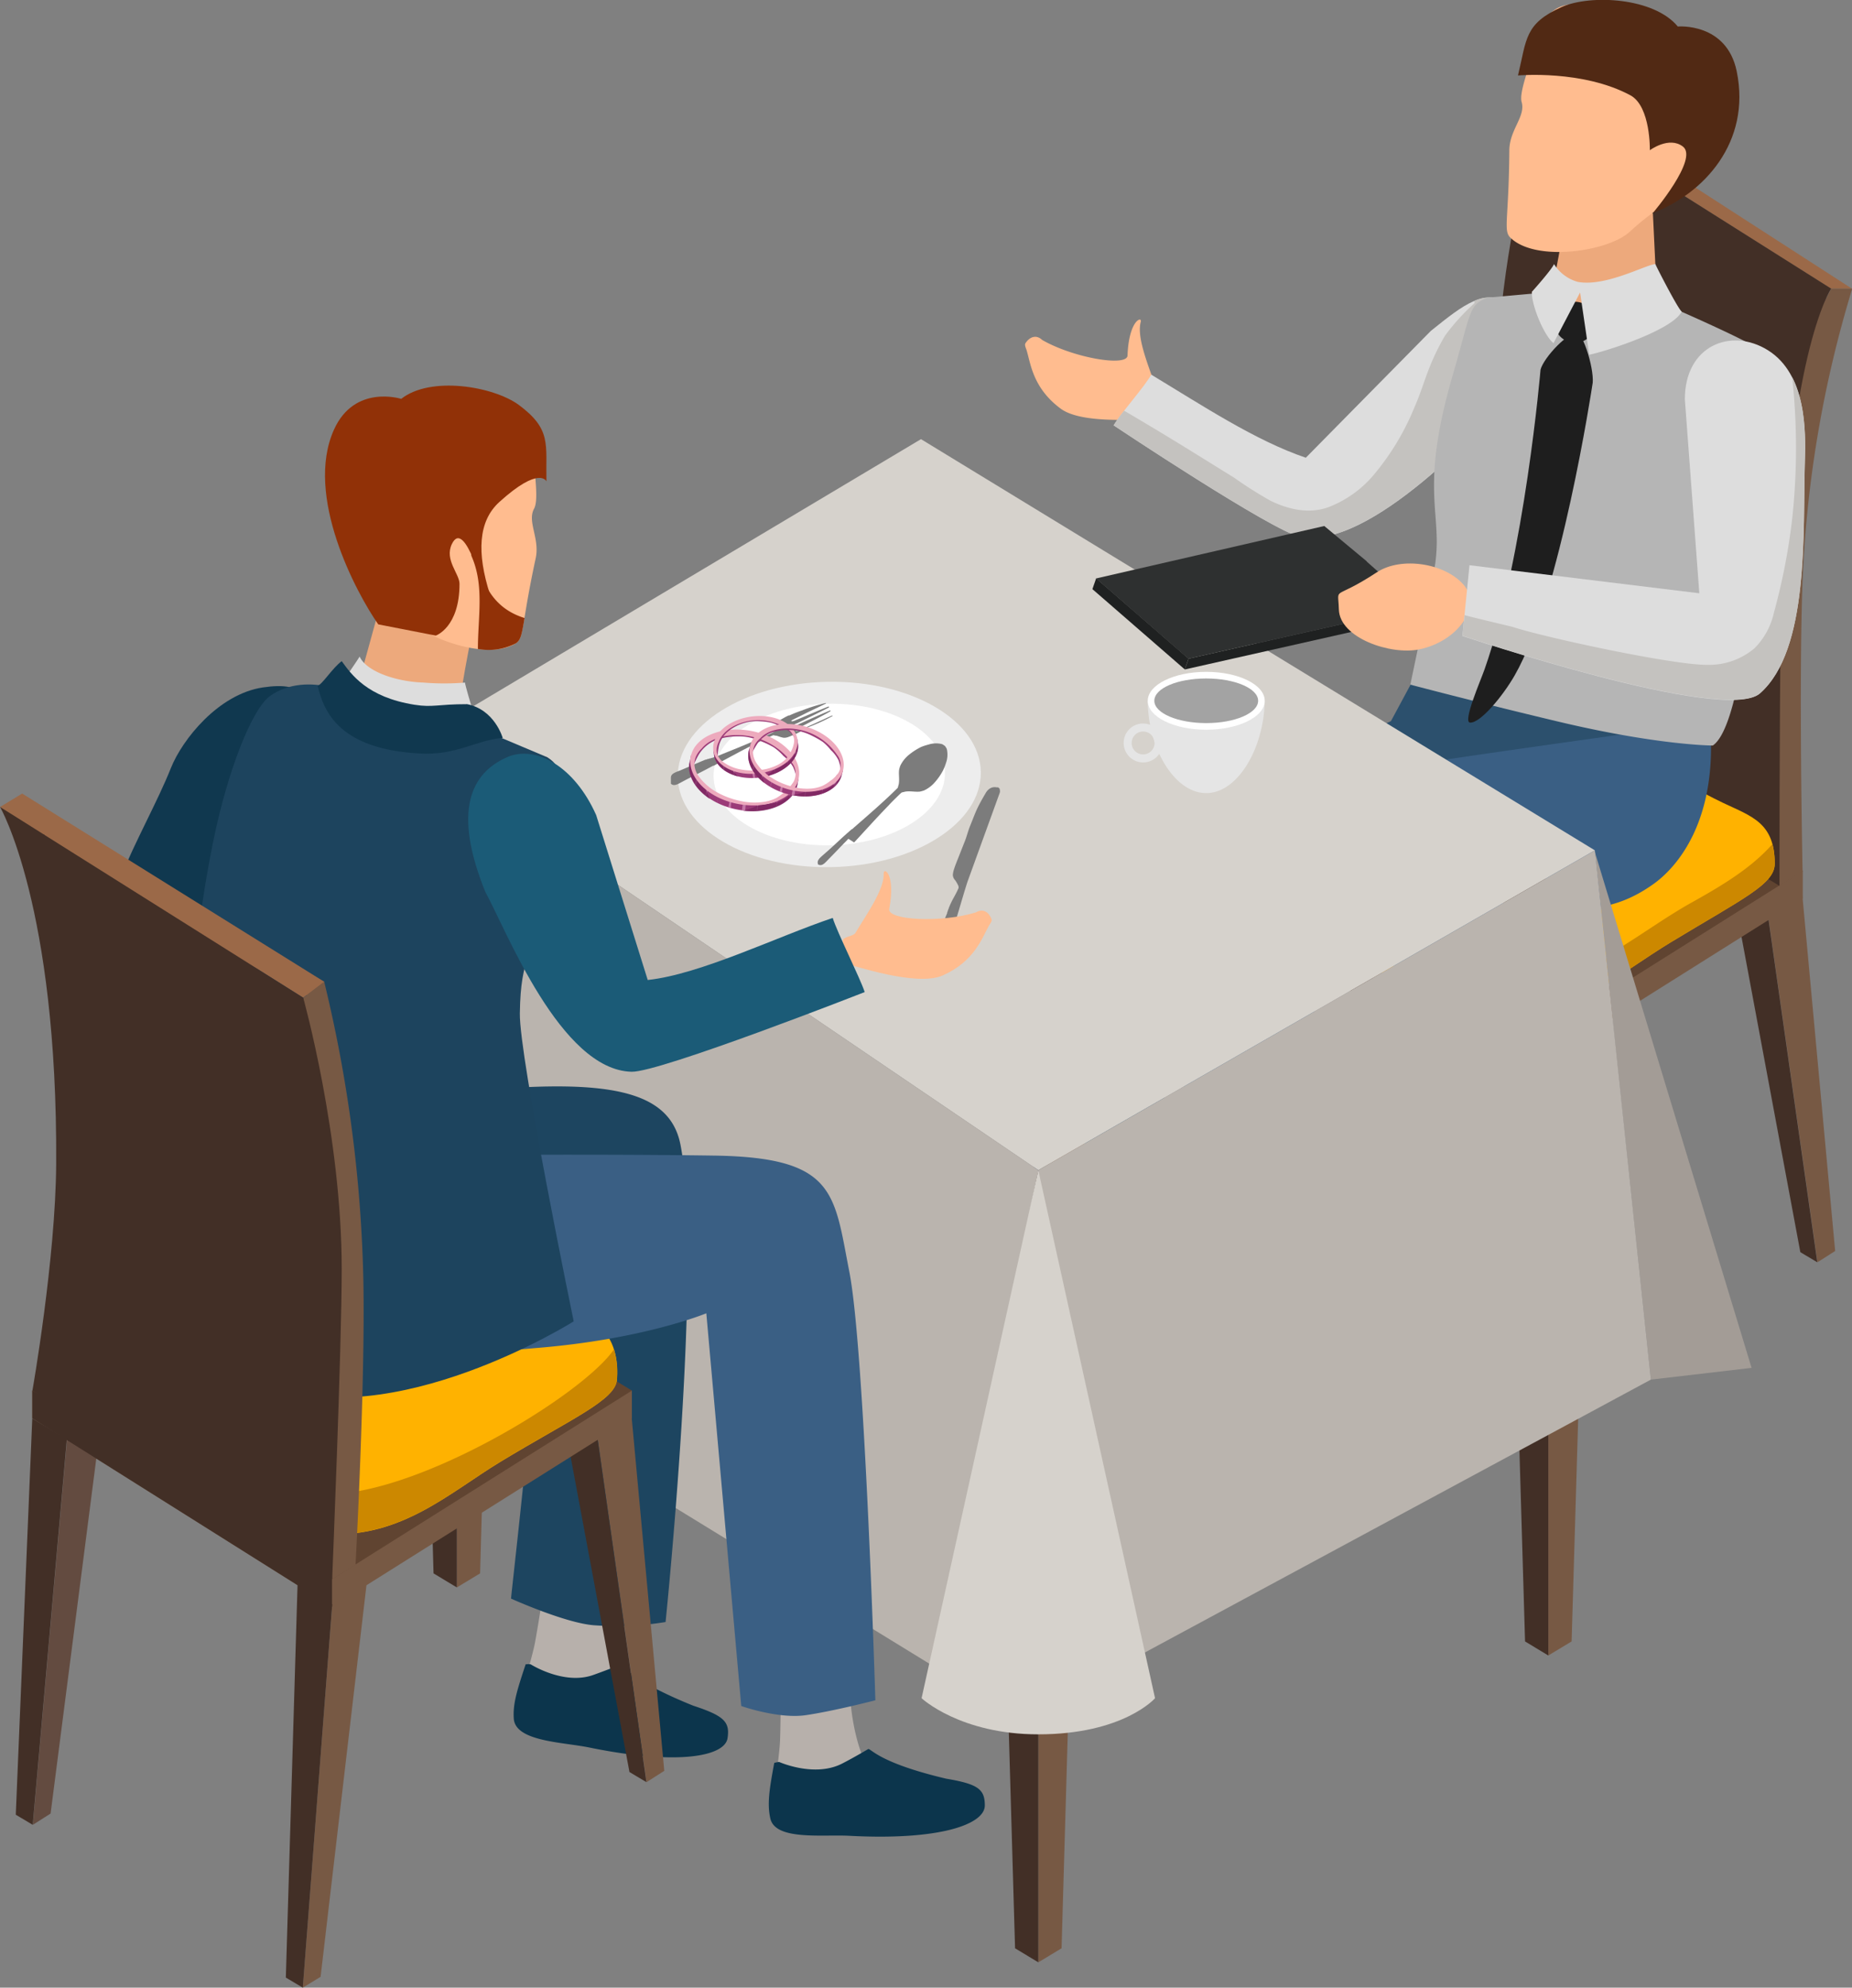 <svg xmlns="http://www.w3.org/2000/svg" viewBox="0 0 312.23 335.03"><rect x="0" y="0" width="312.23" height="335.03" fill="#808080" stroke="none"/><defs><style>.cls-1{fill:#634b40;}.cls-2{fill:#422f26;}.cls-3{fill:#775944;}.cls-4{fill:#604431;}.cls-5{fill:#9b6948;}.cls-6{fill:#ffb200;}.cls-7{fill:#c80;}.cls-8{fill:#b7b0ab;}.cls-9{fill:#0c354c;}.cls-10{fill:#ffbc8f;}.cls-11{fill:#ddd;}.cls-12{fill:#c4c2bf;}.cls-13{fill:#eda97c;}.cls-14{fill:#2c506d;}.cls-15{fill:#3a5f84;}.cls-16{fill:#b5b5b5;}.cls-17{fill:#512914;}.cls-18{fill:#1e1e1e;}.cls-19{fill:#a39c96;}.cls-20{fill:#d6d2cc;}.cls-21{fill:#bab4ae;}.cls-22{fill:#e5e5e5;}.cls-23{fill:#fff;}.cls-24{fill:#a3a3a3;}.cls-25{fill:#ededed;}.cls-26{fill:#7c7c7c;fill-rule:evenodd;}.cls-27{fill:#9b3b78;}.cls-28{opacity:0.6;}.cls-29{fill:#e09ec5;}.cls-30{fill:#78245e;opacity:0.74;}.cls-31{fill:#edaabd;}.cls-32{fill:#1d4560;}.cls-33{fill:#10384f;}.cls-34{fill:#1d445e;}.cls-35{fill:#1b5b77;}.cls-36{fill:#913107;}.cls-37{fill:#2e3030;}.cls-38{fill:#1f2121;}</style></defs><title>Asset 48</title><g id="Layer_2" data-name="Layer 2"><g id="_ÎÓÈ_3" data-name="—ÎÓÈ_3"><polygon class="cls-1" points="205.93 218.05 202.95 219.96 208.7 154.96 214.53 151.34 205.93 218.05"/><polygon class="cls-2" points="208.68 154.96 202.84 151.46 200.06 218.26 202.93 219.96 208.68 154.96"/><polygon class="cls-3" points="251.46 245.58 248.45 247.41 253.41 182.79 259.24 179.16 251.46 245.58"/><polygon class="cls-2" points="253.41 182.79 247.57 179.29 245.59 245.71 248.45 247.41 253.41 182.79"/><polygon class="cls-3" points="309.39 210.86 306.41 212.76 297.88 152.93 303.71 149.31 309.39 210.86"/><polygon class="cls-2" points="297.86 152.93 292.02 149.43 303.52 211.06 306.38 212.76 297.86 152.93"/><polygon class="cls-3" points="303.93 151.44 253.38 183.23 202.84 151.44 202.84 146.77 303.93 146.77 303.93 151.44"/><polygon class="cls-2" points="253.38 183.23 202.84 151.44 202.84 146.77 253.38 173 253.38 183.23"/><polygon class="cls-4" points="303.93 146.77 253.38 178.55 202.84 146.77 253.38 116.11 303.93 146.77"/><polygon class="cls-5" points="312.23 48.66 308.68 48.66 261.11 18.62 265.69 18.62 312.23 48.66"/><path class="cls-3" d="M303.9,146.88,300,149.31s-9.81-46.8-8.19-59.87c1.44-11.57,16.91-40.79,16.91-40.79h3.55A195.67,195.67,0,0,0,303.93,97C303.22,114.53,303.9,146.88,303.9,146.88Z"/><path class="cls-2" d="M300,149.31s0-29.23.21-42.51c.66-46.64,8.51-58.15,8.51-58.15L268.6,23.33v-.12l-.09.06L264.88,21h0l-3.52-2.22h0l-.24-.16s-9.28,14.84-9.66,64c-.17,22.35-.51,35.9-.51,35.9l0,1.24,45.77,28.39-.11-3.5.15,2.71Z"/><path class="cls-6" d="M299.2,145.59c0,3.44-5.36,5.87-17.46,13.2-8.45,5.12-19.58,14.24-28.36,14.21-5.34,0-20.39-9-26.69-12.89C214,152.29,202.07,149.62,203,143c.92-7,7.77-6.65,16.78-11,25.69-12.4,26.52-19.31,37.4-14.67,8.53,3.65,25.62,14.36,33.32,18C295.38,137.64,299.2,138.69,299.2,145.59Z"/><path class="cls-7" d="M285.42,152c-8.3,4.59-15.48,11.24-25,13.18-11.15,2.27-20.29-4-29.28-9.73-8.55-5.42-19-9.58-26.2-16.81a7.51,7.51,0,0,0-2,4.38c-.88,6.63,11.06,9.3,23.74,17.12C233,164,248,173,253.38,173c8.78,0,19.91-9.09,28.36-14.21,12.1-7.33,17.46-9.76,17.46-13.2a12.8,12.8,0,0,0-.38-3.32C295.28,146.26,290.59,149.11,285.42,152Z"/><path class="cls-8" d="M178.45,226.16c1.2-2.43,2.31-10.14.44-17.74,4-.16,8-.17,12-.21.38,3.59.91,7.39,1.62,11.43.34,1.94,1.78,6.92,2.23,9-.35.81-.95,2.54-1.67,4.66a3,3,0,0,0-2.08-.46c-4.57.7-9.4.71-14,1.45C178.37,231.16,177.09,228.93,178.45,226.16Z"/><path class="cls-9" d="M187,235.75c4-2.21,9.31-.08,10-6.26.26-2.52-2.65-7.15-3.72-10.22a3.46,3.46,0,0,0-.83.21c-2.67,1-4.5,2.8-9.73,3.27L179,222c-.46.26-1.18,2-11.78,8.67-4.49,3.11-11.68,6.4-9.21,8.13C163.49,242.64,175.79,241.91,187,235.75Z"/><path class="cls-10" d="M195.25,69.6a8.78,8.78,0,0,0,.19.91c-.22-.11,1.23-3.05,1.14-3.85-.16-.57-1.64-1-1.79-1.56-1.14-3.44-3.2-8.2-2.47-10.85.28-1-2-.35-2.23,5.67-.06,1.95-9.13.41-14.39-2.62-1-.95-2.12-.53-2.82.56-.19.29.08.81.18,1.13.69,2.16,1,6.37,5.76,9.89,3.89,2.89,15.13,1.6,16.62,1.64,0,.13.06.15.07,0C195.42,70.22,195.33,69.91,195.25,69.6Z"/><path class="cls-11" d="M254.59,51.37c-4.13-3-7.78-.08-13.37,4.41L220.15,77.15c-8.46-2.85-17.56-8.87-26.06-14-1.16,2.09-5.13,6.48-6.33,8.55,0,0,26.8,17.87,31.46,18.79,11.73,2.3,31.16-18.87,36-24.41C259.16,61.89,260.06,55.39,254.59,51.37Z"/><path class="cls-12" d="M200.63,75.91l7.42,4.6a69.42,69.42,0,0,0,6.16,3.9c3,1.46,6.43,2.25,9.69,1.1a18.75,18.75,0,0,0,7.53-5.27,42.75,42.75,0,0,0,7.07-11.68c1.62-3.64,2.18-7,5.13-12a36.36,36.36,0,0,1,4.92-5.43c.1-.1,0-.28,0-.41a5.65,5.65,0,0,1,6,.65c5.47,4,4.57,10.52.66,14.7-4.87,5.54-24.3,26.71-36,24.41-4.66-.92-31.46-18.79-31.46-18.79a23.81,23.81,0,0,1,1.76-2.47Q195.12,72.51,200.63,75.91Z"/><path class="cls-8" d="M208.84,237c1.2-2.44,2.3-10.15.43-17.74,4-.16,8-.17,12-.22.39,3.6.91,7.4,1.62,11.43.35,2,1.79,6.93,2.23,9-.34.82-.94,2.55-1.67,4.66a3.08,3.08,0,0,0-2.08-.45c-4.56.69-9.39.71-14,1.45C208.76,242,207.47,239.77,208.84,237Z"/><path class="cls-9" d="M217.33,246.6c4-2.21,9.32-.08,10-6.26.27-2.52-2.64-7.16-3.72-10.22a3.58,3.58,0,0,0-.83.21c-2.67,1-4.5,2.8-9.72,3.27l-3.64-.74c-.46.26-1.18,2-11.78,8.67-4.49,3.11-11.69,6.4-9.21,8.13C193.88,253.48,206.18,252.76,217.33,246.6Z"/><path class="cls-13" d="M279.53,54,259.09,55.8s2.09-5.61,2.85-8.43c.3-1.12,1.4-7.34,1.4-7.34l15.32-4.13Z"/><path class="cls-14" d="M268.92,139.77c3.6-2.62,21.19-12,17-20.83-.85-1.78-46.35-4.41-48.11-3.54l-3.31,6.15c-18.16,8.69-55.15,17-57.24,27.76-3.79,19.36-3.1,76.78-3.1,76.78a65.2,65.2,0,0,0,13.11.5,25.28,25.28,0,0,0,8.29-2.1s.21-52.47,2.33-58C199.28,162.83,257.67,148,268.92,139.77Z"/><path class="cls-15" d="M278.85,148.94c3.61-2.6,10.86-10.33,9.43-27.22.6-.08-30.52,4.21-45,6.38,0,0-9.16,2.84-24.14,10.51-18.29,9.37-21.17,10.82-21,23.32.13,13.45,6.71,74.8,6.71,74.8s7.71,1.48,12.53.81a18.12,18.12,0,0,0,8-3.39s-5.13-61.47-3.41-67.11c.87-2.84,22.9-4.85,39.79-12.2C267.36,152.39,271.65,154.11,278.85,148.94Z"/><path class="cls-16" d="M237.77,115.4s10.29,2.73,24.6,6.15c17.17,4.11,26.39,4.11,26.39,4.11,7.61-5.11,9-65.83,9-65.83.25-1.1-18.18-9-18.18-9s-4.3,4.3-12.28,2.34a8,8,0,0,1-5.36-4l-11.12,1c-3.23,1.19-2.76,2.26-5.92,13.12-6,20.7-1.14,23.36-3.25,33.51C240.14,104.08,237.77,115.4,237.77,115.4Z"/><path class="cls-10" d="M259.18,6.54c-1.27,4.59-3.13,9-2.64,10.68.69,2.41-2.06,4.66-2.08,8.11-.08,11.55-1.05,13.51.15,14.7,4.16,4.17,16.49,2.44,20.19-1,6.95-6.47,12.1-6.75,14.13-13A17.4,17.4,0,0,0,277.75,4.09C268.61,1.13,261.72-2.73,259.18,6.54Z"/><path class="cls-17" d="M278.15,25.32s3.23-2.41,5.57-.62c2.7,2.06-5.06,11.2-5.06,11.2C287.19,32.66,295.27,24,292.79,12c-1.72-8.26-9.93-7.53-9.93-7.53-4-4.88-14.65-5.45-19.55-3.3C257,4,257.4,6.57,255.92,12.72c0,0,10.92-1,19,3.37C278.3,18,278.15,25.32,278.15,25.32Z"/><path class="cls-18" d="M247.84,121.8c-1.29-.08,1.78-7.08,2.45-9,6.77-19.25,9.43-50.49,9.43-50.49.5-2,4.83-6.68,6.54-6.24l-.9-.55c1.7.44,3.6,7.45,3.09,9.41,0,0-5.36,35.47-13.09,48.91C253.39,117.28,249.59,121.9,247.84,121.8Z"/><path class="cls-18" d="M265.12,57.75h0a3.49,3.49,0,0,1-3.05-3.86h0a3.49,3.49,0,0,1,3.86-3h0A3.5,3.5,0,0,1,269,54.7h0A3.5,3.5,0,0,1,265.12,57.75Z"/><path class="cls-11" d="M261.91,57.84l4.48-8.54,1.54,10.49c2.07-.37,13.94-4,15.59-7.28-.59-.36-4.38-7.76-4.44-8-1.66.12-8.38,3.87-13.09,3a6.94,6.94,0,0,1-4-3c-.36.93-3.73,4.68-3.73,4.68C258.15,51.34,260.29,56.57,261.91,57.84Z"/><polygon class="cls-3" points="80.94 265.2 77.02 267.57 77.02 130.12 84.87 125.38 80.94 265.2"/><polygon class="cls-2" points="77.02 130.12 69.17 125.38 73.09 265.2 77.02 267.57 77.02 130.12"/><polygon class="cls-3" points="264.96 276.67 261.03 279.04 261.03 148.35 268.88 143.62 264.96 276.67"/><polygon class="cls-2" points="261.03 148.35 253.19 143.62 257.11 276.67 261.03 279.04 261.03 148.35"/><polygon class="cls-3" points="178.97 328.39 175.05 330.76 175.05 197.24 182.9 192.5 178.97 328.39"/><polygon class="cls-2" points="175.05 197.24 167.2 192.5 171.13 328.39 175.05 330.76 175.05 197.24"/><polygon class="cls-19" points="69.17 125.38 42.95 216.9 59.93 221.06 69.17 125.38"/><polygon class="cls-19" points="268.88 143.62 278.32 232.54 295.3 230.56 268.88 143.62"/><polygon class="cls-20" points="268.88 143.33 175.05 197.24 69.17 125.38 155.27 74.02 268.88 143.33"/><polygon class="cls-21" points="175.05 197.24 157.67 281.03 59.93 221.06 69.17 125.38 175.05 197.24"/><polygon class="cls-21" points="278.32 232.54 178.72 286.24 175.05 197.24 268.88 143.33 278.32 232.54"/><path class="cls-20" d="M175.05,197.24l-19.68,89s6.49,6.09,19.68,6.09c14.38,0,19.68-6.09,19.68-6.09Z"/><path class="cls-22" d="M213.22,118.12c-.12,7.88-4.48,15.56-9.86,15.56s-9.82-7.58-9.86-15.56A44.49,44.49,0,0,0,213.22,118.12Z"/><path class="cls-23" d="M193.5,118.12c0,2.7,4.42,4.88,9.86,4.88s9.86-2.18,9.86-4.88-4.42-4.88-9.86-4.88S193.5,115.42,193.5,118.12Z"/><path class="cls-22" d="M189.44,125.23a3.28,3.28,0,1,0,3.28-3.28A3.27,3.27,0,0,0,189.44,125.23Zm1.35,0a1.93,1.93,0,1,1,1.93,1.93A1.92,1.92,0,0,1,190.79,125.23Z"/><path class="cls-24" d="M194.61,118.12c0,2.08,3.92,3.76,8.75,3.76s8.75-1.68,8.75-3.76-3.92-3.76-8.75-3.76S194.61,116,194.61,118.12Z"/><ellipse class="cls-25" cx="139.81" cy="130.55" rx="25.55" ry="15.62" transform="translate(-2.3 2.5) rotate(-1.02)"/><path class="cls-23" d="M159.31,130.2c.12,6.59-8.52,12.08-19.29,12.28s-19.6-5-19.72-11.58,8.52-12.08,19.3-12.28S159.2,123.62,159.31,130.2Z"/><path class="cls-26" d="M159.49,128.58a4.11,4.11,0,0,0,.13-2.34,2.43,2.43,0,0,0-.3-.49h0v0h0a3.18,3.18,0,0,0-.48-.32,4.17,4.17,0,0,0-2.34.08,8.84,8.84,0,0,0-1.22.4,11,11,0,0,0-2.06,1.33,5.35,5.35,0,0,0-1.44,1.83,4.31,4.31,0,0,0-.2.69c-.1.78.09,1.59-.06,2.43-.09.27-.11.47-.18.61l-.23.23c-2.13,2.11-4.73,4.35-7.18,6.49h0l-.26.24-.07,0-.22.2-.09.07-.2.18-.1.09-.2.17-.1.09-.2.19-.09.07-.29.26c-1.08,1-2,1.88-3.12,2.84-.76.68-1.34,1.09-1.07,1.76l0,.06v0a.05.05,0,0,0,0,0v0l0,0,0,0,0,0,0,0,0,0,0,0,0,0,0,0,0,0v0l0,0,0,0h0v0l0,0,0,0,0,0,0,0,0,0,0,0h0l0,0,0,0,0,0h0l0,0h0l0,0h0l.06,0c.66.29,1.09-.28,1.79-1,1-1,1.92-2,2.92-3l.25-.27.09-.09L144,142l.09-.11.17-.17.09-.1.18-.2.08-.08.53-.58h0c1.54-1.67,3.12-3.41,4.67-5h0l.22-.24h0c.3-.32.61-.63.92-.93s.7-.7,1.05-1c.15-.06.38-.09.63-.16.84-.13,1.64.08,2.43,0a5.51,5.51,0,0,0,.69-.18,5.42,5.42,0,0,0,1.86-1.4,10.15,10.15,0,0,0,1.38-2A8.91,8.91,0,0,0,159.49,128.58Z"/><path class="cls-26" d="M140.36,120.69s0-.09-.06-.09c-.24.08-2.48,1.14-3.51,1.59-.65.28-2.18,1-2.37,1a.64.64,0,0,1-.2,0,.18.18,0,0,1-.12-.08.44.44,0,0,1,.12-.15,3.28,3.28,0,0,1,.31-.2c.13-.07,5.52-2.8,5.48-2.9l0-.12c0-.06-4.69,2-5.64,2.47h0l-.07,0-.13.06a1.26,1.26,0,0,1-.43.08l0,0s0,0,0-.05a1.54,1.54,0,0,1,.34-.28l.13-.06.07,0c.95-.46,5.52-2.7,5.5-2.75a.9.9,0,0,0-.06-.12c0-.09-4.8,2-5.6,2.31h0l-.12.06-.35.11h-.2a.25.25,0,0,1,0-.15l0,0v0l0,0,0,0c.17-.1,1.69-.83,2.31-1.15,1-.51,3.26-1.55,3.48-1.69,0,0,0-.1,0-.09a28.88,28.88,0,0,0-4,1.25,20.4,20.4,0,0,0-2.17.86l-.07,0-.07,0-.49.24-.84.48h0a1.3,1.3,0,0,0-.49.59c-.17.31-.26.65-.42,1l0,0h0a.59.59,0,0,0,0,.08h0l-.17.35-.78.38h0c-2.71,1.29-5.9,2.55-8.92,3.77h0l-.32.13-.08,0-.28.11-.1,0-.25.1-.13,0-.24.1-.12,0-.26.11-.1,0-.36.15c-1.34.56-2.54,1.1-3.88,1.66-1,.39-1.63.59-1.59,1.31a.15.15,0,0,0,0,.07v0s0,0,0,0v0l0,0v0s0,0,0,0v.1l0,.05v0l0,.05v0l0,0V132l0,0,0,0v0l0,.05,0,0,0,.05,0,0,0,0,0,0,0,0v0l0,0,0,0,0,0h0l0,0c.53.49,1.12.09,2-.38,1.28-.68,2.47-1.25,3.75-1.93l.33-.17.11-.06.22-.12.13-.06.21-.12.12-.06.24-.13.1,0,.69-.37h0c2-1.07,4.07-2.2,6.06-3.21h0l.29-.14h0l1.18-.58c.62-.3,1.24-.59,1.83-.85l.38.08h.12c.34.08.66.23,1,.3a1.35,1.35,0,0,0,.77,0h0c.14,0,1-.37.91-.34l.49-.22.08,0c.72-.35,1.42-.74,2.11-1.16A30.56,30.56,0,0,0,140.36,120.69Z"/><path class="cls-26" d="M159.58,160.48c.46-1.47.92-2.8,1.38-4.27l.12-.38,0-.13.08-.25s0-.1,0-.15,0-.16.08-.24l0-.14a2.76,2.76,0,0,0,.08-.27l0-.12.24-.8h0c.51-1.68,1-3.42,1.55-5.11h0l5.44-15a.93.93,0,0,0,0-.54.28.28,0,0,0-.12-.24.46.46,0,0,0-.18-.13l-.12,0-.12,0a1.53,1.53,0,0,0-1.22.26,2.31,2.31,0,0,0-.64.75c-.5.86-1,1.72-1.42,2.62s-.78,1.91-1.17,2.85S163,141,162.58,142l-.86,2.18c-.29.76-.62,1.5-.86,2.27a3.85,3.85,0,0,0-.22,1.06,1.44,1.44,0,0,0,.41.88,6.77,6.77,0,0,1,.5.87.83.83,0,0,1,.06.29l0,.05s0,0,0,.07c-.62,1.44-1,1.75-1.66,3.4v0c0,.11-.09.23-.14.34l0,.09-.12.29,0,.11-.11.27-.06.13-.1.25-.06.14-.11.27-.05.11c-.05.13-.1.25-.16.38-.59,1.43-1.08,2.74-1.67,4.16-.42,1-.78,1.67-.21,2.19l0,.05h0l0,0h0l0,0,0,0,0,0h0l0,0h0l.05,0,0,0,0,0h.07l0,0h0l0,0h.07l.06,0h0l0,0h.42C159.11,162.26,159.26,161.52,159.58,160.48Z"/><path class="cls-27" d="M126.75,123.7c-6.19-1.43-10.26,3.66-10.26,3.66s0,.26-.21,1c-.72,3.39,2.78,7,7.8,8.05s9.66-.85,10.37-4.24c.1-.46.19-.91.19-.91a9.49,9.49,0,0,0-.38-2.12A11.46,11.46,0,0,0,126.75,123.7Zm-2.21,11.67c-4.38-.91-8.13-3.58-7.59-6.45a15.15,15.15,0,0,1,.91-1.82,6.19,6.19,0,0,1,2.88-2.38,9.74,9.74,0,0,1,2.32-.52,10.93,10.93,0,0,1,2.74,0,10.35,10.35,0,0,1,2.53.75,15.07,15.07,0,0,1,2.09,1,8.88,8.88,0,0,1,1.66,1.47,6.78,6.78,0,0,1,1.64,1.87c.46,1.08.65,1.75.28,2.53,0,.09-.4.31-.46.38C132.86,135.1,128.92,136.29,124.54,135.37Z"/><g class="cls-28"><path class="cls-29" d="M121.11,134.23l0,0a10.34,10.34,0,0,0-.21,1.11l0,0C121,135,121,134.6,121.11,134.23Z"/><path class="cls-29" d="M125.73,135.57l-.5-.07q-.09.56-.15,1.11c.18,0,.36,0,.55.06C125.66,136.31,125.69,135.94,125.73,135.57Z"/><path class="cls-29" d="M127.86,135.67h-.18c-.05.35-.08.69-.11,1h.09C127.72,136.35,127.79,136,127.86,135.67Z"/><path class="cls-29" d="M131.08,135l-.1.05v.06c0,.31-.07.61-.13.92L131,136C131,135.63,131,135.3,131.08,135Z"/><path class="cls-29" d="M133.21,133.19l0,0a4.3,4.3,0,0,1-.35.52.93.93,0,0,1,.23.56c0,.13,0,.26,0,.38a5.57,5.57,0,0,0,.65-.73A4.88,4.88,0,0,0,133.21,133.19Z"/><path class="cls-29" d="M117.42,131.24c-.06.14-.11.28-.16.42s-.11.32-.16.48l.21.31c.09-.31.19-.62.29-.92Z"/><path class="cls-29" d="M134.19,131.54l0-.06-.06.2.14,0h0Z"/><path class="cls-29" d="M123.32,135.07,123,135q-.12.57-.21,1.14l.42.12C123.2,135.83,123.26,135.45,123.32,135.07Z"/><path class="cls-29" d="M119.16,133.08c-.09.34-.18.67-.25,1l.14.11v0a9,9,0,0,1,.25-1Z"/></g><path class="cls-30" d="M119.32,133.8a6.35,6.35,0,0,0-.44-.91,5,5,0,0,1-1.95-2.89,6,6,0,0,1-.39-.7,5.52,5.52,0,0,1-.29-.77c-.41,2.22,1,4.52,3.39,6.12C119.53,134.37,119.43,134.08,119.32,133.8Z"/><path class="cls-30" d="M132.82,134.26a4.85,4.85,0,0,1-2.25,1.1,6.13,6.13,0,0,1-.85.09,9.06,9.06,0,0,1-1.69.24l-1.1.43c-.54.2-1.09.39-1.65.55,4.54.53,8.52-1.32,9.17-4.44l.06-.3A6.3,6.3,0,0,1,132.82,134.26Z"/><path class="cls-31" d="M126.84,123.24c-5-1-9.66.85-10.37,4.24s2.78,7,7.8,8,9.66-.85,10.37-4.24S131.86,124.29,126.84,123.24Zm5.7,10a8.28,8.28,0,0,1-1.67,1.27,7.06,7.06,0,0,1-2.15.66,10.82,10.82,0,0,1-4-.19,13.82,13.82,0,0,1-3.76-1.39,9.43,9.43,0,0,1-3.17-2.75,3.87,3.87,0,0,1-.7-1.79,3.22,3.22,0,0,1,.32-1.7,4.24,4.24,0,0,1,.91-1.2c1.49-1.85,4.81-2.72,8.34-2a11.6,11.6,0,0,1,6.67,4.19,3,3,0,0,1,.49,3.37A5.93,5.93,0,0,1,132.54,133.22Z"/><path class="cls-27" d="M126.79,121.12c-4.85.52-6.53,5.24-6.53,5.24s0,.2.1.8c.33,2.65,3.78,4.39,7.69,3.9s6.81-3,6.48-5.69l-.09-.7a7.16,7.16,0,0,0-.81-1.45A8.82,8.82,0,0,0,126.79,121.12Zm1.33,9c-3.42.43-6.81-.57-7.14-2.79a13,13,0,0,1,.21-1.55,4.67,4.67,0,0,1,1.49-2.45,7.66,7.66,0,0,1,1.56-1,8.38,8.38,0,0,1,2-.66,8.11,8.11,0,0,1,2-.09,12,12,0,0,1,1.78.23,7.13,7.13,0,0,1,1.57.65,5.24,5.24,0,0,1,1.67,1c.6.66.91,1.1.83,1.76a2.55,2.55,0,0,1-.24.39C134.1,127.88,131.53,129.74,128.12,130.17Z"/><g class="cls-28"><path class="cls-29" d="M125.34,130.2h0c0,.29.08.58.13.86h0C125.41,130.77,125.37,130.49,125.34,130.2Z"/><path class="cls-29" d="M129,130l-.38.08c0,.28.1.56.17.84l.41-.09C129.16,130.56,129.09,130.29,129,130Z"/><path class="cls-29" d="M130.61,129.55l-.14,0c.06.26.12.52.19.78l.06,0C130.67,130.08,130.64,129.82,130.61,129.55Z"/><path class="cls-29" d="M132.77,128.24l-.06,0v.05c.05.23.1.47.14.7l.06-.06C132.88,128.73,132.83,128.48,132.77,128.24Z"/><path class="cls-29" d="M133.88,126.41l0,0a2.42,2.42,0,0,1-.13.46.68.68,0,0,1,.31.36l.09.28a4.65,4.65,0,0,0,.28-.7A3.85,3.85,0,0,0,133.88,126.41Z"/><path class="cls-29" d="M121.9,129c0,.11,0,.23,0,.34s0,.26,0,.39l.23.17c0-.24,0-.49,0-.74Z"/><path class="cls-29" d="M134.17,125l0,0v.16l.11,0h0A.76.76,0,0,0,134.17,125Z"/><path class="cls-29" d="M127.16,130.25h-.3c0,.29.08.59.13.88l.34,0C127.26,130.83,127.21,130.54,127.16,130.25Z"/><path class="cls-29" d="M123.63,129.85c0,.26,0,.53.07.79l.14.05v0c0-.25,0-.52-.06-.78Z"/></g><path class="cls-30" d="M123.93,130.33a5.71,5.71,0,0,0-.55-.55,3.87,3.87,0,0,1-2.14-1.61,6.1,6.1,0,0,1-.46-.41,3.72,3.72,0,0,1-.4-.49c.26,1.72,1.84,3,4,3.6Z"/><path class="cls-30" d="M133.86,127.28a3.7,3.7,0,0,1-1.36,1.36,6.63,6.63,0,0,1-.6.29,7.52,7.52,0,0,1-1.17.59l-.69.59c-.34.28-.69.56-1.06.81,3.43-.75,5.86-3.09,5.55-5.52l0-.23A4.76,4.76,0,0,1,133.86,127.28Z"/><path class="cls-31" d="M126.75,120.77c-3.91.49-6.81,3-6.48,5.68s3.78,4.39,7.69,3.9,6.81-3,6.48-5.68S130.66,120.28,126.75,120.77Zm6.64,5.83a6,6,0,0,1-.89,1.33,5.45,5.45,0,0,1-1.4,1,8.33,8.33,0,0,1-3,.86,10.2,10.2,0,0,1-3.07-.07,7.27,7.27,0,0,1-3-1.2,3,3,0,0,1-1-1.13,2.45,2.45,0,0,1-.19-1.31,3.39,3.39,0,0,1,.36-1.1c.62-1.72,2.81-3.18,5.57-3.53a8.83,8.83,0,0,1,5.9,1.38,2.31,2.31,0,0,1,1.2,2.32A4.56,4.56,0,0,1,133.39,126.6Z"/><path class="cls-27" d="M135.69,122.87c-5.3-1.62-9.15,2.56-9.15,2.56s-.06.23-.25.89c-.83,2.91,2,6.26,6.31,7.48s8.46-.16,9.28-3.07l.22-.78a8,8,0,0,0-.2-1.86A10,10,0,0,0,135.69,122.87Zm-2.62,10c-3.76-1.07-6.87-3.62-6.23-6.08a16,16,0,0,1,.91-1.53,5.25,5.25,0,0,1,2.65-1.89,8.93,8.93,0,0,1,2-.32,10,10,0,0,1,2.38.19,9.19,9.19,0,0,1,2.16.8,14.79,14.79,0,0,1,1.76,1,8.08,8.08,0,0,1,1.36,1.38,6,6,0,0,1,1.31,1.73c.33,1,.46,1.56.09,2.21,0,.08-.37.25-.43.31C140.33,133.16,136.82,134,133.07,132.9Z"/><g class="cls-28"><path class="cls-29" d="M130.15,131.7l-.05,0c-.1.32-.18.64-.25,1l0,0C130,132.33,130.06,132,130.15,131.7Z"/><path class="cls-29" d="M134.09,133.14l-.43-.09c-.08.32-.15.63-.2,1l.47.08C134,133.78,134,133.46,134.09,133.14Z"/><path class="cls-29" d="M135.94,133.35h-.17l-.15.89h.08C135.77,133.94,135.85,133.65,135.94,133.35Z"/><path class="cls-29" d="M138.78,132.94l-.09,0V133a6.93,6.93,0,0,1-.17.79l.1,0C138.67,133.51,138.73,133.23,138.78,132.94Z"/><path class="cls-29" d="M140.75,131.52l0,0a3.57,3.57,0,0,1-.34.43.79.79,0,0,1,.16.51l0,.33a5,5,0,0,0,.61-.61A5,5,0,0,0,140.75,131.52Z"/><path class="cls-29" d="M127.11,128.87c0,.12-.11.23-.16.35l-.17.42.17.28c.1-.27.2-.53.31-.79Z"/><path class="cls-29" d="M141.7,130.14l0,0-.06.17.12,0h0Z"/><path class="cls-29" d="M132,132.56l-.31-.12c-.1.32-.18.64-.26,1l.36.13C131.87,133.21,131.94,132.89,132,132.56Z"/><path class="cls-29" d="M128.52,130.58c-.1.28-.19.57-.28.86l.12.11v0a7.11,7.11,0,0,1,.29-.85Z"/></g><path class="cls-30" d="M128.62,131.22a6,6,0,0,0-.34-.83,4.33,4.33,0,0,1-1.51-2.63,4,4,0,0,1-.3-.63,6,6,0,0,1-.21-.69c-.49,1.91.58,4,2.58,5.53C128.76,131.72,128.69,131.47,128.62,131.22Z"/><path class="cls-30" d="M140.34,132.43a4.27,4.27,0,0,1-2,.82,6.35,6.35,0,0,1-.76,0,8.76,8.76,0,0,1-1.48.1l-1,.31c-.49.14-1,.27-1.47.38,3.92.74,7.49-.64,8.25-3.31l.07-.26A5.38,5.38,0,0,1,140.34,132.43Z"/><path class="cls-31" d="M135.8,122.47c-4.31-1.21-8.46.16-9.29,3.07s2,6.26,6.31,7.48,8.46-.16,9.28-3.07S140.1,123.69,135.8,122.47Zm4.36,9a6.76,6.76,0,0,1-1.53,1,6.26,6.26,0,0,1-1.92.45,9.36,9.36,0,0,1-3.48-.42,11.67,11.67,0,0,1-3.18-1.43,8.42,8.42,0,0,1-2.6-2.58,3.53,3.53,0,0,1-.5-1.61,2.8,2.8,0,0,1,.38-1.46,3.53,3.53,0,0,1,.87-1c1.41-1.53,4.35-2.08,7.38-1.23a10.1,10.1,0,0,1,5.55,4.06,2.65,2.65,0,0,1,.23,3A5.39,5.39,0,0,1,140.16,131.5Z"/><path class="cls-8" d="M104.19,283.55c-1.18-2.45-2.21-10.17-.27-17.74-4-.2-8-.25-12-.33-.42,3.59-1,7.39-1.73,11.41-.36,1.94-1.85,6.91-2.31,9,.34.82.92,2.55,1.63,4.67a3.08,3.08,0,0,1,2.08-.43c4.56.74,9.39.8,14,1.58C104.22,288.55,105.52,286.33,104.19,283.55Z"/><path class="cls-9" d="M99.35,294.55c-4.49-.92-12.45-1-12.73-4.86-.18-2.53.6-4.95,2-9.16a3.19,3.19,0,0,1,.85,0s5.58,3.55,10.53,1.8c2.08-.74,4.65-1.75,4.65-1.75.51.12,1.52,2.61,12.22,6.92,5.19,1.7,6.21,2.72,5.79,5.46C122.24,296,114.45,297.64,99.35,294.55Z"/><path class="cls-32" d="M47.58,210.08c-3.6-2.62-21.2-12-17-20.83.85-1.78,38.27-4.19,38.27-4.19,30-3.61,43.78-2.83,45.87,7.88,3.79,19.36-2.51,80.46-2.51,80.46a51.91,51.91,0,0,1-12.13.54c-4.86-.4-13.82-4.45-13.92-4.48s7-60,4.91-65.52C89.68,200.25,58.82,218.26,47.58,210.08Z"/><polygon class="cls-3" points="111.99 298.48 109 300.39 100.48 240.56 106.31 236.93 111.99 298.48"/><polygon class="cls-2" points="100.46 240.56 94.62 237.06 106.12 298.68 108.98 300.39 100.46 240.56"/><polygon class="cls-3" points="106.53 239.06 55.98 270.85 5.44 239.06 5.44 234.39 106.53 234.39 106.53 239.06"/><polygon class="cls-4" points="106.53 234.39 55.98 266.18 5.44 234.39 55.98 203.74 106.53 234.39"/><path class="cls-6" d="M104,232.57c-.25,3.43-7.57,6.52-19.67,13.85-8.45,5.12-16.64,12.8-29,12.14-5.33-.29-19.24-11.15-25.55-15-12.68-7.82-17.4-7.69-18.47-14.29-1-6,1.94-7.38,9.87-11C30.33,214,49.31,200,59.07,204.67c8.36,4,25.88,12.7,34,15.31C96.75,221.16,104.76,222.3,104,232.57Z"/><path class="cls-7" d="M48.19,250.09c-16.37-11-37.43-18.93-33.29-28.73-3.13,1.93-4.21,3.87-3.57,7.88,1.07,6.6,5.79,6.47,18.47,14.29,6.31,3.88,20.22,14.74,25.55,15,12.35.66,20.54-7,29-12.14,12.1-7.33,19.42-10.42,19.67-13.85a13.59,13.59,0,0,0-.5-5.12C97.47,236.37,60.22,258.17,48.19,250.09Z"/><path class="cls-33" d="M68.27,177.38s-46.53-3.94-49.88-11.09c-4.72-10.07,6-25.7,10.42-36.83,1.91-4.79,8-12.47,15.51-13.59,7.24-1.08,9,1.66,5.46,10L34.47,154.93,71.91,166Z"/><path class="cls-8" d="M146.33,297.84c-1.53-2.25-3.69-9.73-2.89-17.51-4,.4-8,.94-11.93,1.45.12,3.62.13,7.45,0,11.55-.07,2-.8,7.1-1,9.21.46.76,1.29,2.38,2.3,4.38a3.11,3.11,0,0,1,2-.74c4.62.06,9.4-.6,14.06-.5C147.1,302.78,148.06,300.39,146.33,297.84Z"/><path class="cls-9" d="M143.17,309.43c-4.57-.24-12.46.82-13.3-2.92-.56-2.47-.15-5,.66-9.36a3.58,3.58,0,0,1,.84-.16s6,2.69,10.68.23c1.95-1,4.34-2.42,4.34-2.42.53,0,1.9,2.35,13.11,5,5.38.91,6.54,1.77,6.53,4.54C166,307.47,158.56,310.25,143.17,309.43Z"/><path class="cls-10" d="M142.78,161.54c-.17.39-.31.7-.39.85.24-.06-.54-3.24-.27-4,.27-.53,1.81-.61,2.09-1.14,1.85-3.1,4.9-7.31,4.77-10.05,0-1.09,2.05.1.94,6-.37,1.92,8.82,2.39,14.62.58,1.19-.7,2.18-.05,2.63,1.16.11.32-.26.77-.43,1.06-1.14,2-2.39,6-7.77,8.4-4.43,2-15.12-1.74-16.59-2-.06.12-.09.13-.06,0S142.63,161.82,142.78,161.54Z"/><path class="cls-13" d="M59.2,119.75,78.75,126s-.82-5.92-1-8.84c0-1.16,1.34-8,1.34-8L64,102.32Z"/><path class="cls-15" d="M66.1,227.41c-14-.9-15.58-20.72-18.94-37.32-.6.08,40.22-.3,40.22-.3l-.68,4.86s18-.1,33.66.13c20.55.29,20.23,6.32,22.83,19.58s4.39,72.23,4.39,72.23-6.92,1.8-11.73,2.51c-4.62.67-10.88-1.54-10.88-1.54l-5.89-66.2s-10.65,4.44-29,5.88A139.72,139.72,0,0,1,66.1,227.41Z"/><path class="cls-34" d="M96.72,222.72s-30.53,19.21-52.16,10.64c-16.41-6.5-9.18-44.68-9.18-44.68-5-5.25-3.21-28.28.54-46.73,2.5-12.32,6.65-22.59,9.66-24.68,6.42-4.46,15.08.34,15.08.34s3.25,5.14,11.47,5c4.15-.09,7.73-.2,7.73-.2l12.41,5.23c2.89,1.86,2.21,3.48.6,14.39-3.15,21.32-5.07,18.42-5.23,28.78C87.53,178.22,96.72,222.72,96.72,222.72Z"/><path class="cls-11" d="M72.29,125.76c-7.76,1.2-15.77-4.72-16.66-8.29.65-.22,4.93-6.62,5-6.81,1.08,2.46,6,4.23,10.76,4.39a42.52,42.52,0,0,0,7,0c.15,1,1.91,6.68,1.91,6.68C80.06,123.81,77.15,125,72.29,125.76Z"/><path class="cls-33" d="M70.64,127c-13.25-.76-16-6.83-17.09-11.4.83-.29,2.49-3,4.06-4.16,1.59,2.19,4.27,6.09,12.29,7.35,3.12.49,3.81-.1,8.85-.1,4.67.93,6,5.69,6,5.69C80.38,124.69,76.93,127.4,70.64,127Z"/><path class="cls-35" d="M85.51,127.62c4.69-2.06,11.29,1.42,15,9.77l8.69,27.79c8.88-.94,21.78-7.3,31.19-10.46.68,2.3,4.66,10.22,5.39,12.5,0,0-34.56,13.55-39.3,13.43-12-.3-21.13-23.88-24.67-30.34C76.34,136.76,79.29,130.34,85.51,127.62Z"/><polygon class="cls-1" points="8.53 305.68 5.54 307.58 11.3 242.59 17.12 238.96 8.53 305.68"/><polygon class="cls-2" points="11.27 242.59 5.44 239.09 2.66 305.88 5.52 307.58 11.27 242.59"/><polygon class="cls-3" points="54.05 333.2 51.05 335.03 56.01 270.41 61.83 266.79 54.05 333.2"/><polygon class="cls-2" points="56.01 270.41 50.17 266.91 48.19 333.33 51.05 335.03 56.01 270.41"/><polygon class="cls-2" points="55.98 270.85 5.44 239.06 5.44 234.39 55.98 260.62 55.98 270.85"/><polyline class="cls-3" points="3.28 141.91 0.24 136.17 54.66 165.47 54.53 169.24"/><polygon class="cls-5" points="54.66 165.48 51.11 168.17 0 136.02 3.74 133.76 54.66 165.48"/><path class="cls-3" d="M59.94,263.75,56,266.18l-4.88-98,3.54-2.69a233,233,0,0,1,6.6,50.35C61.6,233.35,59.94,263.75,59.94,263.75Z"/><path class="cls-2" d="M56,266.18s1.61-39,1.61-52.25c0-22.58-6.49-45.76-6.49-45.76L7.49,140.73v-.12l-.09.06-3.62-2.28h0L.24,136.17h0L0,136s9.72,16.68,9.47,60.17c-.09,16-4,38.2-4,38.2l1.55,1,0,1.23L52.79,265l-.11-3.5.15,2.71Z"/><path class="cls-10" d="M89.8,74.74c.23,4.76,1.09,9.44.24,11-1.2,2.21,1,5,.27,8.37-2.44,11.3-1.93,13.41-3.35,14.32-5,3.16-16.63-1.22-19.49-5.39-5.37-7.83-10.34-9.21-10.95-15.79A17.39,17.39,0,0,1,72.21,68.31C81.77,67.41,89.34,65.15,89.8,74.74Z"/><path class="cls-36" d="M80,86.31c0,.16-2.92,1.61-3,1.76-.13,1.64,2.65,4,2.46,5.59,2.23,5,1.11,10.26,1.11,15.72a10,10,0,0,0,6.4-.95c.81-.52,1-1.45,1.46-4.26C80.77,101.8,79.85,93.89,80,86.31Z"/><path class="cls-36" d="M82.6,100.18l-.78.27s-3.41-13.4-5.64-8.75c-1.28,2.68,1.29,5,1.29,6.71,0,7.36-4,8.72-4,8.72l-9.7-1.89c-3.67-5.24-12.5-21.67-7.46-32.83,3.47-7.69,11.33-5.18,11.33-5.18,4.95-3.9,15.48-2.13,19.8,1C93,72.36,92,74.81,92.12,81.13c0,0-1.15-2.67-7.93,3.48C80.62,87.84,80.36,93.18,82.6,100.18Z"/><polygon class="cls-37" points="239.05 102.31 230.39 94.63 230.43 94.62 223.26 88.66 184.79 97.5 191.57 103.4 191.57 103.4 200.35 111.03 239.05 102.31"/><polygon class="cls-38" points="184.8 97.48 184.49 98.38 184.48 98.4 184.17 99.3 199.75 112.84 200.06 111.94 200.07 111.92 200.38 111.02 184.8 97.48"/><polygon class="cls-38" points="200.38 111.02 200.07 111.92 200.06 111.94 199.75 112.84 238.46 104.12 238.77 103.22 238.77 103.2 239.08 102.3 200.38 111.02"/><path class="cls-10" d="M232.16,96.44c-7.61,5-6.56,2.1-6.44,6.29.14,4.84,8.79,7.72,13.54,6.73,6.57-1.37,10.66-7.28,7.47-10.92S236.22,93.79,232.16,96.44Z"/><path class="cls-11" d="M246.55,107.19s44.26,14.91,50.17,9.68c8.34-7.36,7.21-27.15,7.56-39.13.16-5.16.24-14.68-6.23-18.71-6.21-3.87-14-.8-14,8.27L286.49,100l-38.75-4.73Z"/><path class="cls-12" d="M255,105.66c5.28,1.76,27.17,6.47,32.81,6.4a11.84,11.84,0,0,0,8-2.81,12.25,12.25,0,0,0,3.26-6,105.24,105.24,0,0,0,3.07-15.76,110.66,110.66,0,0,0,0-23.93c2.33,4.54,2.26,10.46,2.15,14.14-.35,12,.78,31.77-7.56,39.13-5.91,5.23-50.17-9.68-50.17-9.68l.35-3.46C249.59,104.38,252.27,105,255,105.66Z"/></g></g></svg>